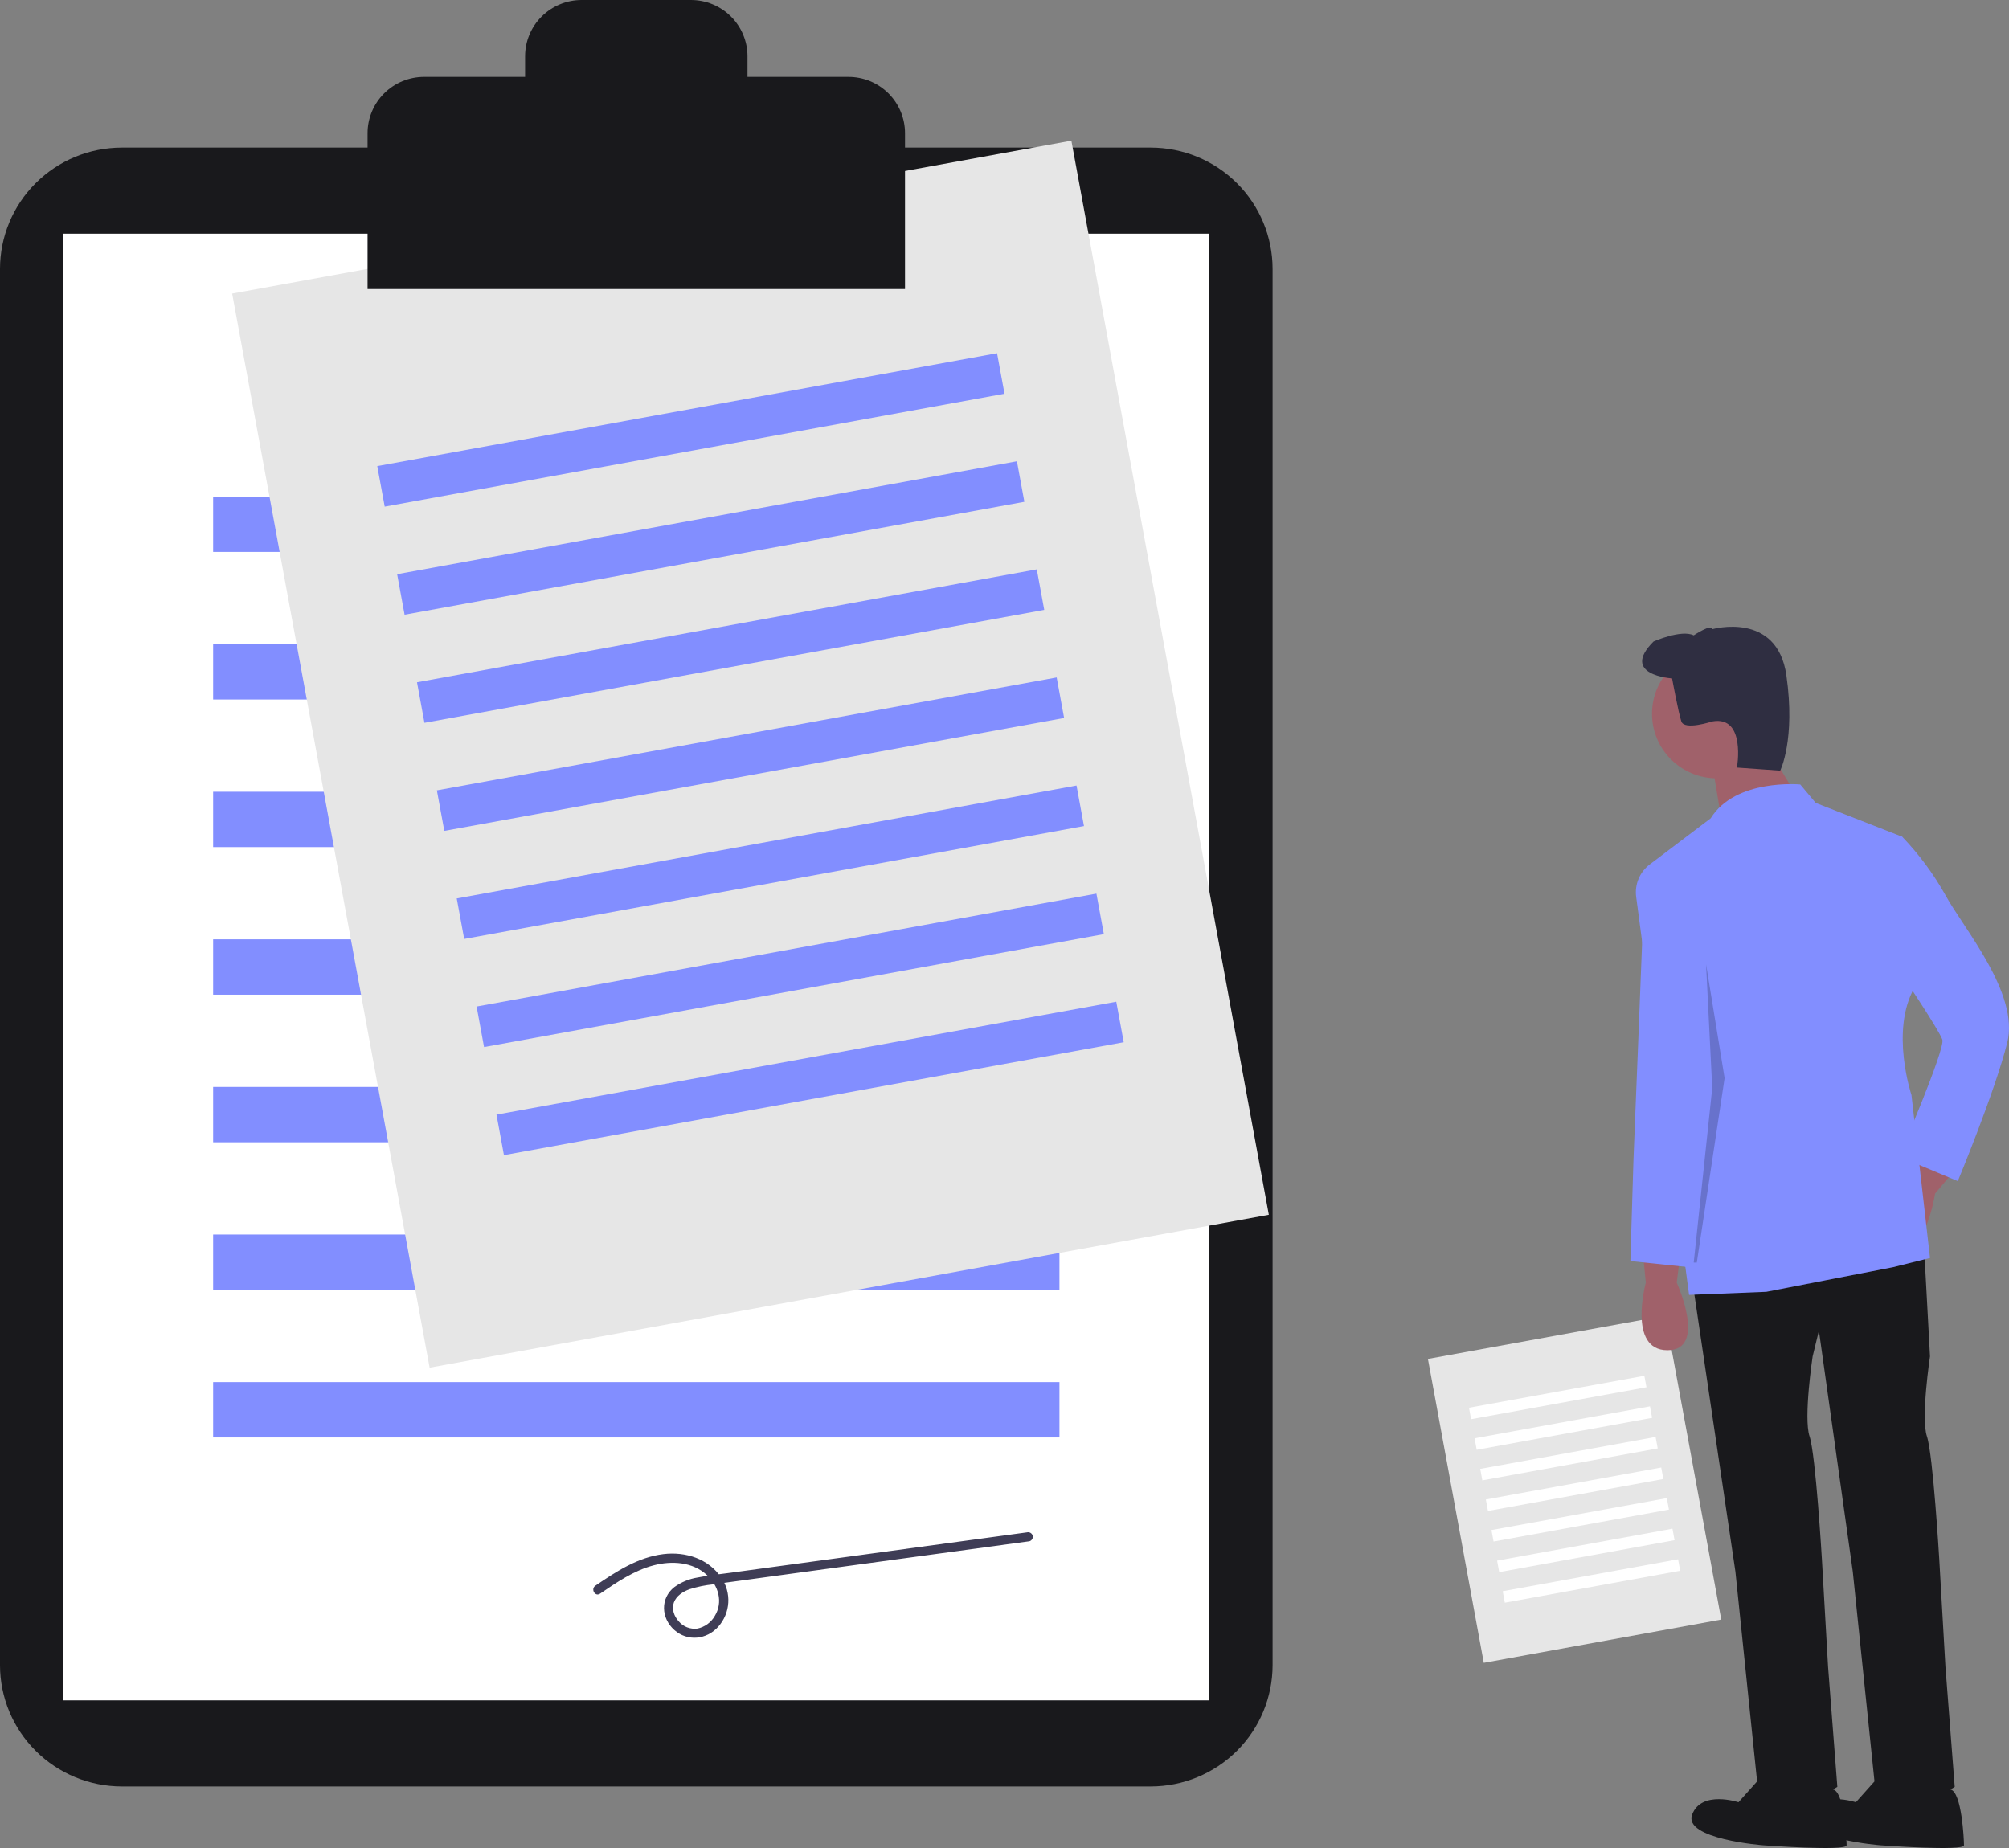 <svg width="250" height="230" viewBox="0 0 250 230" fill="none" xmlns="http://www.w3.org/2000/svg">
<rect x="0" y="0" width="250" height="230" fill="#808080" stroke="none"/>
<g clip-path="url(#clip0)">
<path d="M15.152 18.369C11.135 18.373 7.284 19.964 4.443 22.792C1.602 25.62 0.005 29.455 0 33.455V207.252C0.005 211.252 1.603 215.086 4.443 217.914C7.284 220.742 11.135 222.333 15.152 222.338H143.208C147.226 222.333 151.077 220.742 153.918 217.914C156.758 215.086 158.356 211.252 158.361 207.252V33.455C158.356 29.455 156.758 25.62 153.918 22.792C151.077 19.964 147.226 18.373 143.208 18.369H15.152Z" fill="#19191C"/>
<path d="M150.481 29.084H7.88V211.623H150.481V29.084Z" fill="white"/>
<path d="M131.839 61.803H26.522V68.691H131.839V61.803Z" fill="#828EFF"/>
<path d="M131.839 80.172H26.522V87.06H131.839V80.172Z" fill="#828EFF"/>
<path d="M131.839 98.54H26.522V105.429H131.839V98.54Z" fill="#828EFF"/>
<path d="M131.839 116.909H26.522V123.797H131.839V116.909Z" fill="#828EFF"/>
<path d="M131.839 135.278H26.522V142.166H131.839V135.278Z" fill="#828EFF"/>
<path d="M131.839 153.646H26.522V160.535H131.839V153.646Z" fill="#828EFF"/>
<path d="M131.839 172.015H26.522V178.903H131.839V172.015Z" fill="#828EFF"/>
<path d="M133.322 17.509L28.889 36.537L53.461 170.216L157.893 151.189L133.322 17.509Z" fill="#E6E6E6"/>
<path d="M124.074 43.958L46.946 58.011L47.873 63.055L125.001 49.003L124.074 43.958Z" fill="#828EFF"/>
<path d="M126.546 57.41L49.419 71.463L50.346 76.507L127.474 62.455L126.546 57.41Z" fill="#828EFF"/>
<path d="M129.019 70.862L51.891 84.915L52.819 89.96L129.946 75.907L129.019 70.862Z" fill="#828EFF"/>
<path d="M131.492 84.314L54.364 98.367L55.291 103.412L132.419 89.359L131.492 84.314Z" fill="#828EFF"/>
<path d="M133.963 97.766L56.836 111.819L57.763 116.863L134.89 102.811L133.963 97.766Z" fill="#828EFF"/>
<path d="M136.437 111.219L59.309 125.271L60.236 130.316L137.364 116.263L136.437 111.219Z" fill="#828EFF"/>
<path d="M138.909 124.671L61.782 138.723L62.709 143.768L139.837 129.715L138.909 124.671Z" fill="#828EFF"/>
<path d="M207.24 163.745L177.691 169.129L184.643 206.954L214.193 201.57L207.24 163.745Z" fill="#E6E6E6"/>
<path d="M204.623 171.229L182.8 175.205L183.062 176.632L204.886 172.656L204.623 171.229Z" fill="white"/>
<path d="M205.323 175.035L183.499 179.011L183.762 180.439L205.585 176.462L205.323 175.035Z" fill="white"/>
<path d="M206.023 178.841L184.199 182.817L184.461 184.245L206.285 180.269L206.023 178.841Z" fill="white"/>
<path d="M206.722 182.647L184.899 186.624L185.161 188.051L206.985 184.075L206.722 182.647Z" fill="white"/>
<path d="M207.422 186.454L185.598 190.43L185.861 191.857L207.684 187.881L207.422 186.454Z" fill="white"/>
<path d="M208.122 190.26L186.298 194.236L186.56 195.664L208.384 191.688L208.122 190.26Z" fill="white"/>
<path d="M208.821 194.066L186.998 198.043L187.26 199.47L209.084 195.494L208.821 194.066Z" fill="white"/>
<path d="M105.584 9.567H93.018V7.006C93.018 5.148 92.276 3.366 90.957 2.052C89.637 0.738 87.847 0 85.981 0H72.38C70.513 1.6701e-06 68.724 0.738 67.404 2.052C66.084 3.366 65.343 5.148 65.343 7.006V9.567H52.777C51.853 9.567 50.938 9.748 50.084 10.1C49.23 10.452 48.455 10.968 47.801 11.619C47.148 12.27 46.629 13.042 46.276 13.892C45.922 14.742 45.74 15.653 45.74 16.573V35.972H112.62V16.573C112.62 15.653 112.438 14.742 112.085 13.892C111.731 13.042 111.213 12.27 110.56 11.619C109.906 10.968 109.13 10.452 108.277 10.1C107.423 9.748 106.508 9.567 105.584 9.567V9.567Z" fill="#19191C"/>
<path d="M74.669 198.348C76.747 196.933 78.882 195.461 81.35 194.817C83.601 194.23 86.186 194.385 87.966 196.026C89.403 197.351 90.01 199.386 88.945 201.128C88.717 201.526 88.406 201.871 88.034 202.14C87.663 202.409 87.238 202.597 86.788 202.691C86.353 202.749 85.91 202.695 85.502 202.536C85.093 202.377 84.732 202.118 84.451 201.783C83.893 201.168 83.559 200.261 83.855 199.451C84.167 198.6 85.002 198.08 85.821 197.789C86.775 197.488 87.757 197.286 88.753 197.186L92.83 196.63L109.518 194.356L128.102 191.823C128.249 191.782 128.374 191.684 128.449 191.552C128.524 191.42 128.545 191.264 128.505 191.117C128.461 190.972 128.363 190.85 128.231 190.775C128.099 190.701 127.943 190.679 127.796 190.716L90.817 195.756C89.479 195.938 88.123 196.069 86.799 196.337C85.757 196.504 84.769 196.913 83.914 197.53C82.143 198.926 82.269 201.396 83.9 202.856C85.55 204.335 87.942 204.08 89.391 202.447C90.123 201.621 90.557 200.575 90.626 199.475C90.694 198.375 90.392 197.283 89.768 196.373C88.187 194 85.307 193.088 82.554 193.425C79.371 193.814 76.673 195.596 74.087 197.357C73.479 197.772 74.055 198.767 74.669 198.348Z" fill="#3F3D56"/>
<path d="M204.424 155.802L204.808 159.629C204.808 159.629 202.502 168.048 207.499 168.048C212.495 168.048 208.652 159.629 208.652 159.629L209.036 156.568L204.424 155.802Z" fill="#A0616A"/>
<path d="M239.336 143.053L237.572 146.475C237.572 146.475 231.045 152.299 235.242 154.999C239.438 157.7 240.8 148.552 240.8 148.552L242.792 146.189L239.336 143.053Z" fill="#A0616A"/>
<path d="M210.574 159.247L215.955 195.601L218.645 221.624C218.645 221.624 220.952 227.364 228.639 222.389L227.486 207.464L226.717 194.071C226.717 194.071 225.948 181.059 225.18 178.763C224.411 176.467 225.564 168.814 225.564 168.814L228.639 156.185L210.574 159.247Z" fill="#19191C"/>
<path d="M219.414 220.858L216.339 224.302C216.339 224.302 211.727 222.772 210.574 225.833C209.42 228.894 219.414 229.66 219.414 229.66C219.414 229.66 229.792 230.425 229.792 229.66C229.792 228.894 229.514 223.041 228.116 222.715C226.717 222.389 219.414 220.858 219.414 220.858Z" fill="#19191C"/>
<path d="M225.18 157.333L230.561 195.601L233.251 221.624C233.251 221.624 235.558 227.364 243.245 222.389L242.092 207.464L241.323 194.071C241.323 194.071 240.554 181.059 239.786 178.763C239.017 176.467 240.17 168.814 240.17 168.814L239.401 154.654L225.18 157.333Z" fill="#19191C"/>
<path d="M234.02 220.858L230.945 224.302C230.945 224.302 226.333 222.772 225.18 225.833C224.027 228.894 234.02 229.66 234.02 229.66C234.02 229.66 244.398 230.425 244.398 229.66C244.398 228.894 244.12 223.041 242.722 222.715C241.323 222.389 234.02 220.858 234.02 220.858Z" fill="#19191C"/>
<path d="M213.649 96.87C218.106 96.87 221.72 93.272 221.72 88.833C221.72 84.395 218.106 80.797 213.649 80.797C209.191 80.797 205.577 84.395 205.577 88.833C205.577 93.272 209.191 96.87 213.649 96.87Z" fill="#A0616A"/>
<path d="M219.606 92.469L223.066 98.209L214.225 102.036L213.072 95.147L219.606 92.469Z" fill="#A0616A"/>
<path d="M224.026 97.635C224.026 97.635 215.955 96.87 212.88 101.844L205.293 107.585C204.679 108.05 204.199 108.668 203.902 109.377C203.606 110.086 203.503 110.861 203.604 111.623L210.189 161.16L219.798 160.777L235.558 157.716L240.17 156.568L237.864 136.286C237.864 136.286 235.173 128.249 238.248 122.892L236.711 104.14L225.948 99.931L224.026 97.635Z" fill="#828EFF"/>
<path d="M205.961 109.115L205.385 108.159C205.385 108.159 204.616 108.159 204.616 109.689C204.616 111.22 203.27 144.322 203.27 144.322L202.886 156.95L210.189 157.716L212.88 133.99L211.727 118.3L205.961 109.115Z" fill="#828EFF"/>
<path d="M231.33 103.375L236.711 104.141C238.808 106.327 240.616 108.77 242.092 111.411C244.398 115.621 251.317 123.657 249.779 129.78C248.242 135.903 243.629 147.001 243.629 147.001L236.326 143.939C236.326 143.939 242.092 130.546 241.708 129.397C241.323 128.249 236.711 121.361 236.711 121.361L231.33 103.375Z" fill="#828EFF"/>
<path d="M208.075 84.432C208.075 84.432 201.541 84.05 205.769 79.84C205.769 79.84 209.228 78.309 210.766 79.075C210.766 79.075 213.072 77.544 213.072 78.309C213.072 78.309 221.144 76.013 222.297 84.05C223.45 92.086 221.528 95.913 221.528 95.913L216.147 95.53C216.147 95.53 217.3 89.025 213.072 89.79C213.072 89.79 209.613 90.938 209.228 89.79C208.844 88.642 208.075 84.432 208.075 84.432Z" fill="#2F2E41"/>
<path opacity="0.2" d="M211.15 157.142L214.61 134.181L212.303 120.022L213.072 135.423L210.766 157.142H211.15Z" fill="black"/>
</g>
<defs>
<clipPath id="clip0">
<rect width="250" height="230" fill="white"/>
</clipPath>
</defs>
</svg>
